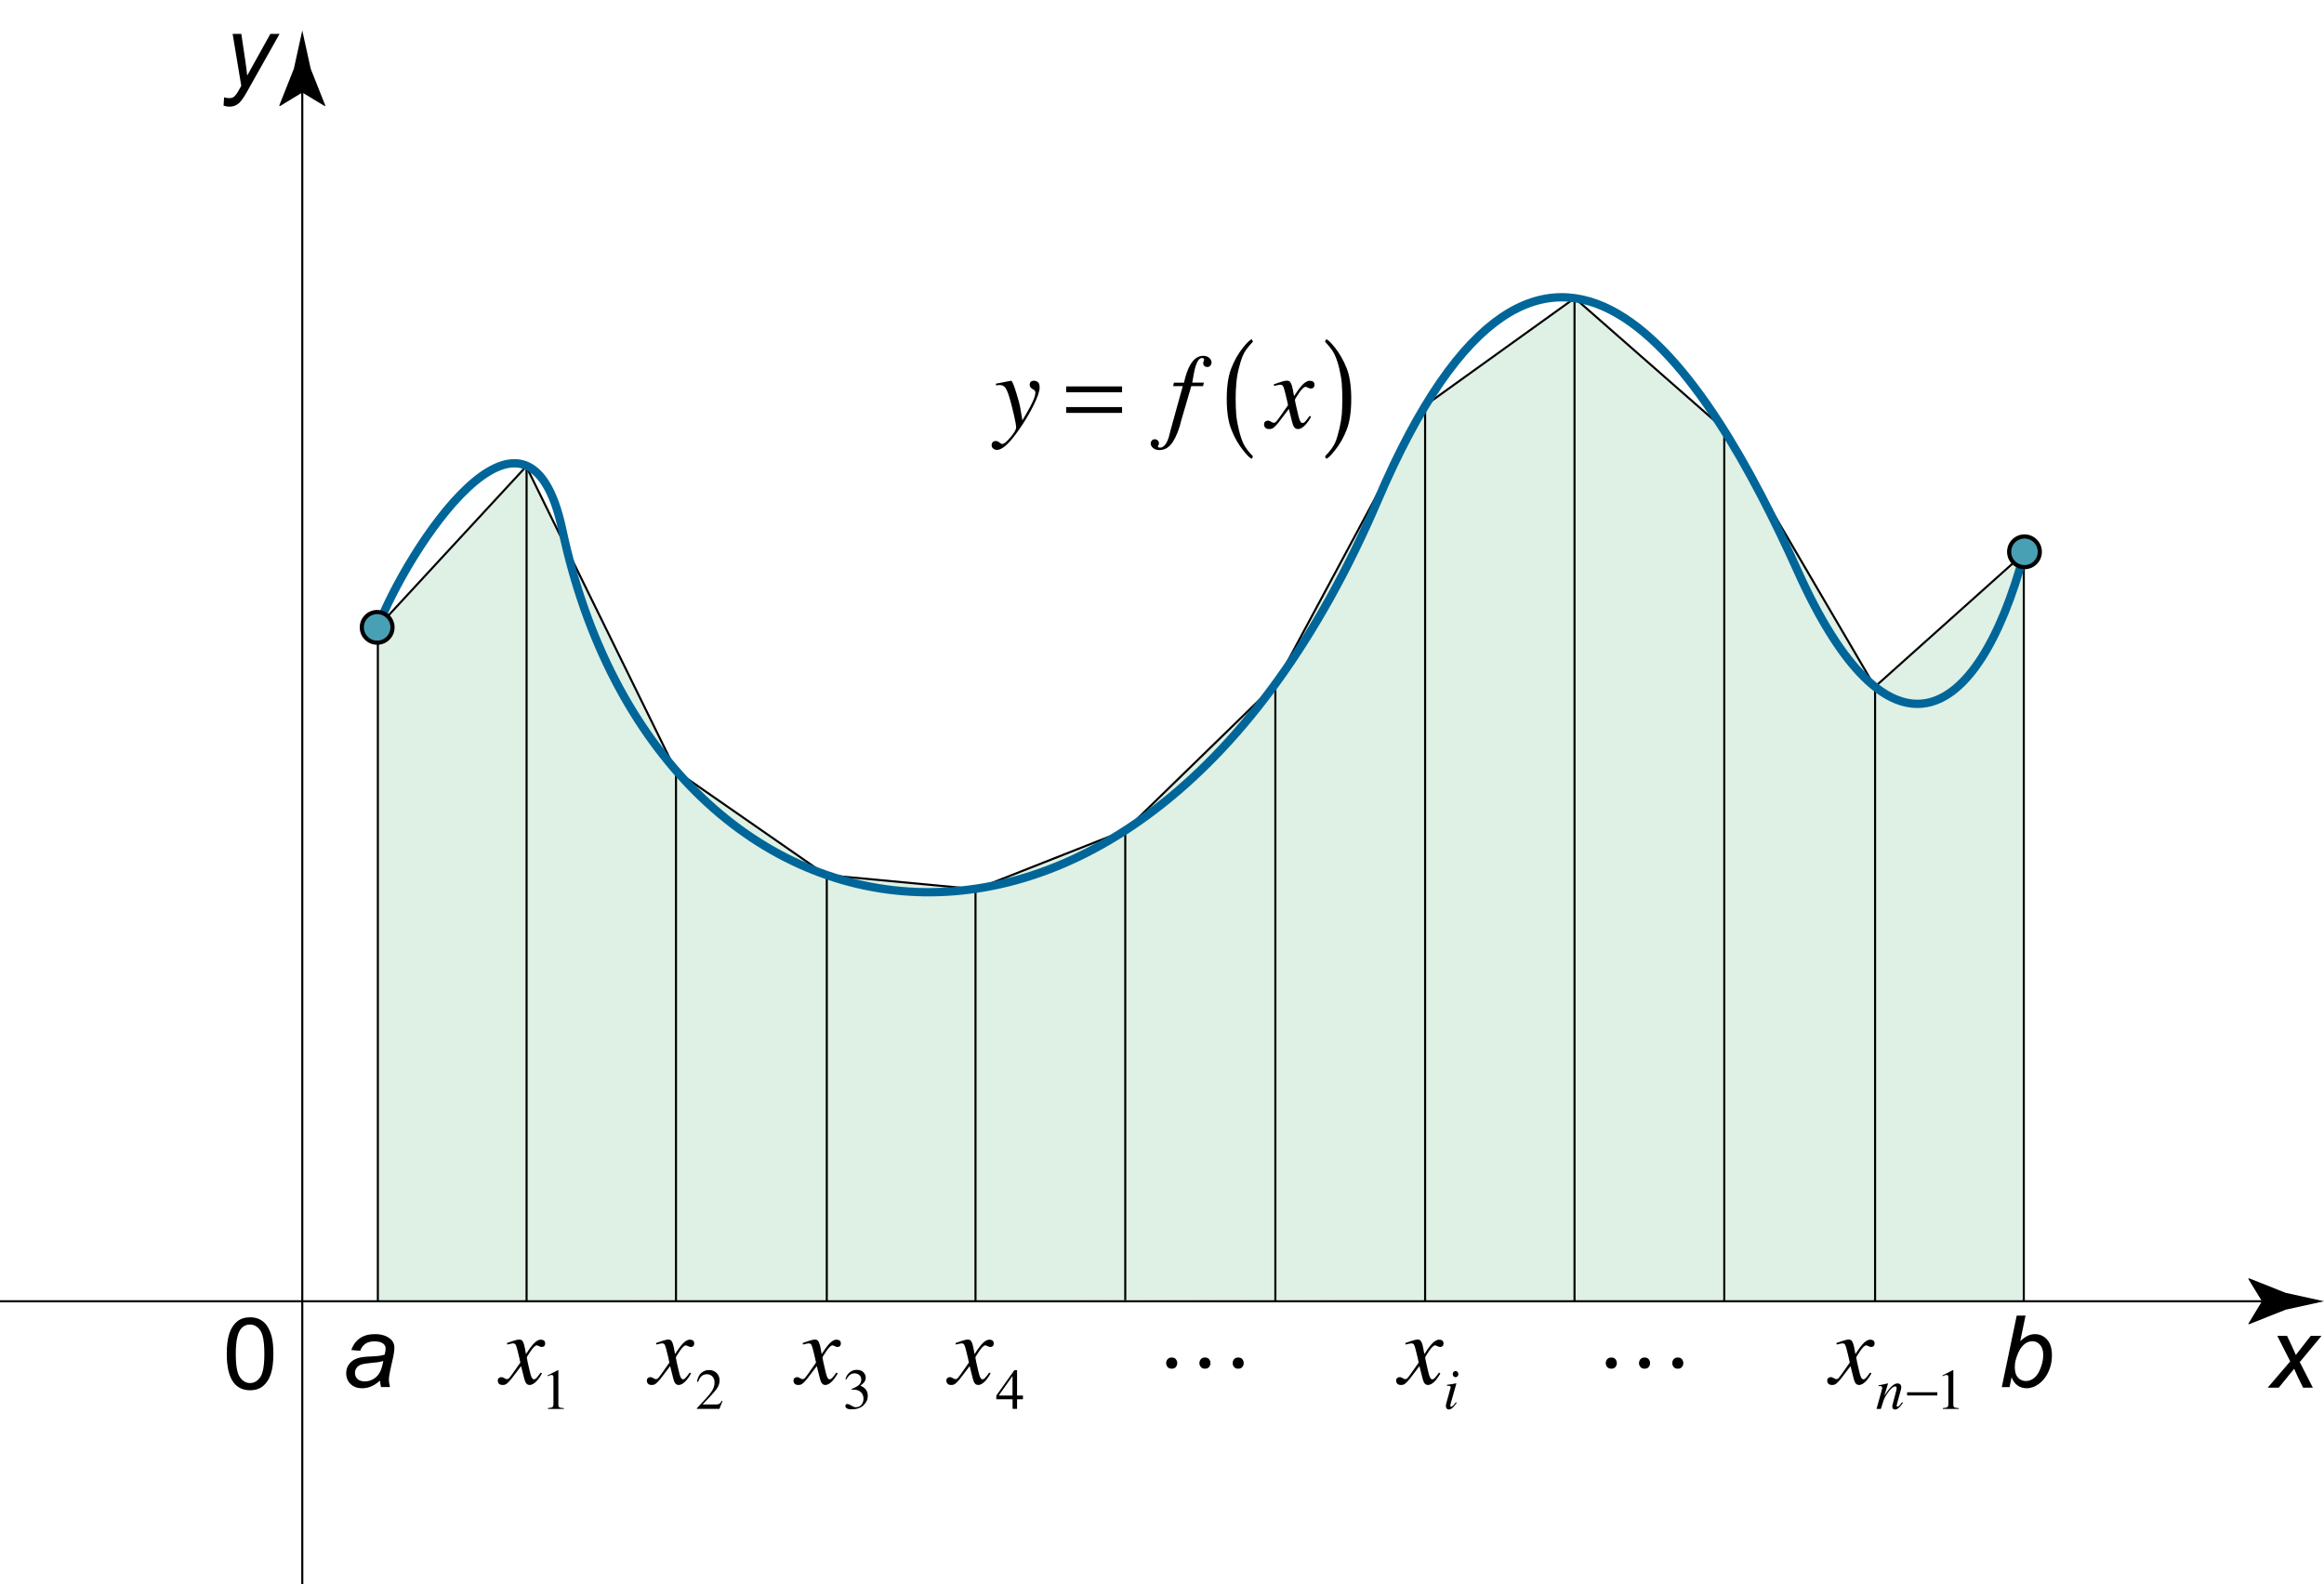 <?xml version="1.0" encoding="utf-8"?>
<!-- Generator: Adobe Illustrator 19.1.0, SVG Export Plug-In . SVG Version: 6.00 Build 0)  -->
<svg version="1.1" xmlns="http://www.w3.org/2000/svg" xmlns:xlink="http://www.w3.org/1999/xlink" x="0px" y="0px"
	 viewBox="0 0 279.333 190.409" style="enable-background:new 0 0 279.333 190.409;" xml:space="preserve">
<style type="text/css">
	.st0{opacity:0.15;fill:#299951;}
	.st1{fill:#131312;}
	.st2{fill:none;stroke:#000000;stroke-width:0.25;}
	.st3{fill:none;stroke:#000000;stroke-width:0.25;stroke-miterlimit:10;}
	.st4{fill:none;stroke:#006699;stroke-linecap:round;}
	.st5{fill:#48A0B5;stroke:#000000;stroke-width:0.5;}
</style>
<g id="_x3C_Layer_x3E_">
	<path class="st0" d="M63.375,156.411c0,0,0-83.692,0-100.501l0.01,0.01L45.448,75.326L45.5,75.618
		c0,13.499,0,80.708,0,80.708"/>
	<path class="st0" d="M63.25,156.369c0,0,0-83.692,0-100.501l-0.052,0.042l18,36.625h0.01c0,10.663,0,63.75,0,63.75"/>
	<path class="st0" d="M81.208,156.368c0,0,0-53.087,0-63.75l18.125,12.583v-0.208c0,8.593,0,51.375,0,51.375"/>
	<path class="st0" d="M117.25,156.326c0,0,0-41.255,0-49.542l-0.042,0.042l-17.896-1.688l0.062-0.146
		c0,8.593,0,51.375,0,51.375"/>
	<path class="st0" d="M135.25,156.284c0,0,0-47.05,0-56.5v0.021l-18.021,7.104l0.021-0.083c0,8.286,0,49.542,0,49.542"/>
	<path class="st0" d="M153.333,156.326c0,0,0-61.831,0-74.25l0.062,0.083l-18.125,17.646l0.021-0.062c0,9.45,0,56.5,0,56.5
		"/>
	<path class="st0" d="M171.333,156.368c0,0,0-89.693,0-107.708h-0.042l-17.938,33.417l-0.021-0.083
		c0,12.419,0,74.25,0,74.25"/>
	<path class="st0" d="M189.25,156.368c0,0,0-100.415,0-120.583v0.062l-17.958,12.896v0.042c0,18.015,0,107.708,0,107.708"
		/>
	<path class="st0" d="M189.292,156.409c0,0,0-100.415,0-120.583v0.021l17.979,15.771h0.021c0,17.527,0,104.792,0,104.792
		"/>
	<path class="st0" d="M207.208,156.326c0,0,0-87.264,0-104.792l-0.042-0.021l18.146,31l0.021,0.062
		c0,12.342,0,73.792,0,73.792"/>
	<path class="st0" d="M243.25,156.451c0,0,0-74.912,0-89.958h0.042L225.375,82.534v0.083c0,12.342,0,73.792,0,73.792"/>
	<path class="st1" d="M36.416,156.41"/>
	<line class="st1" x1="63.335" y1="156.491" x2="64.331" y2="156.491"/>
	<g>
		<g>
			<line class="st2" x1="0" y1="156.409" x2="273.219" y2="156.409"/>
			<g>
				<path d="M271.873,156.409l-1.644-2.702l0.092-0.061l4.406,1.75c1.535,0.338,3.07,0.675,4.606,1.013
					c-1.535,0.338-3.07,0.675-4.606,1.013l-4.406,1.75l-0.092-0.046L271.873,156.409z"/>
			</g>
		</g>
	</g>
	<g>
		<path d="M26.871,12.697l0.065-0.996c0.219,0.062,0.432,0.094,0.639,0.094c0.215,0,0.389-0.049,0.521-0.146
			c0.172-0.129,0.359-0.371,0.562-0.727l0.34-0.609l-1.037-6.24h1.043l0.469,3.147
			c0.094,0.621,0.174,1.242,0.24,1.863l2.783-5.01h1.107l-3.967,7.049c-0.383,0.688-0.723,1.143-1.02,1.365
			s-0.639,0.334-1.025,0.334C27.346,12.82,27.106,12.779,26.871,12.697z"/>
	</g>
	<g>
		<path d="M272.566,166.793l2.707-3.158l-1.553-3.064h1.172l0.527,1.107c0.195,0.414,0.371,0.81,0.527,1.19
			l1.793-2.297h1.295l-2.613,3.147l1.57,3.076h-1.172l-0.621-1.266c-0.133-0.27-0.283-0.604-0.451-1.002
			l-1.852,2.268H272.566z"/>
	</g>
	<g>
		<g>
			<line class="st2" x1="36.333" y1="190.409" x2="36.333" y2="9.773"/>
			<g>
				<path d="M36.333,11.12l-2.702,1.644l-0.061-0.092l1.75-4.406c0.338-1.535,0.675-3.07,1.013-4.606
					c0.338,1.535,0.675,3.07,1.013,4.606l1.75,4.406L39.05,12.763L36.333,11.12z"/>
			</g>
		</g>
	</g>
	<g>
		<path d="M27.256,162.724c0-1.016,0.104-1.833,0.314-2.452s0.519-1.097,0.932-1.433s0.931-0.504,1.556-0.504
			c0.461,0,0.865,0.093,1.213,0.278s0.635,0.453,0.861,0.803s0.404,0.775,0.533,1.277s0.193,1.179,0.193,2.03
			c0,1.008-0.103,1.821-0.31,2.44s-0.517,1.098-0.929,1.435s-0.933,0.507-1.562,0.507
			c-0.828,0-1.478-0.297-1.951-0.891C27.539,165.501,27.256,164.337,27.256,162.724z M28.34,162.724
			c0,1.41,0.165,2.349,0.495,2.815s0.737,0.7,1.222,0.7s0.892-0.234,1.222-0.703s0.495-1.406,0.495-2.812
			c0-1.414-0.165-2.353-0.495-2.818s-0.741-0.697-1.233-0.697c-0.484,0-0.871,0.205-1.16,0.615
			C28.521,160.347,28.34,161.314,28.34,162.724z"/>
	</g>
	<g>
		<g>
			<path d="M119.315,53.153c0.083-0.096,0.204-0.144,0.362-0.144c0.103,0,0.195,0.019,0.274,0.06
				c0.079,0.039,0.162,0.097,0.249,0.171l0.088,0.062c0.024,0.021,0.053,0.036,0.084,0.046
				c0.031,0.011,0.065,0.016,0.102,0.016c0.204,0,0.531-0.269,0.982-0.806s0.677-0.929,0.677-1.174
				c0-0.232-0.077-0.689-0.233-1.37c-0.156-0.681-0.307-1.287-0.452-1.818c-0.204-0.747-0.39-1.253-0.559-1.519
				c-0.168-0.266-0.417-0.398-0.745-0.398c-0.025,0-0.068,0.003-0.128,0.009c-0.06,0.006-0.163,0.018-0.309,0.034
				v-0.206l1.702-0.33l0.131-0.013c0.103-0.013,0.304,0.456,0.599,1.403c0.267,0.853,0.432,1.473,0.496,1.861
				l0.252,1.488c0.436-0.733,0.758-1.295,0.962-1.686c0.399-0.77,0.599-1.31,0.599-1.618
				c0-0.071-0.013-0.141-0.037-0.209c-0.025-0.069-0.083-0.128-0.175-0.178l-0.106-0.056
				c-0.066-0.033-0.144-0.096-0.233-0.187c-0.09-0.092-0.134-0.215-0.134-0.369c0-0.129,0.041-0.237,0.124-0.325
				s0.208-0.131,0.375-0.131c0.207,0,0.376,0.061,0.505,0.184c0.129,0.123,0.193,0.332,0.193,0.627
				c0,0.445-0.243,1.161-0.73,2.147c-0.375,0.751-0.793,1.48-1.254,2.186c-0.578,0.88-1.075,1.56-1.491,2.037
				c-0.661,0.752-1.21,1.128-1.647,1.128c-0.171,0-0.321-0.052-0.452-0.156s-0.197-0.245-0.197-0.424
				C119.19,53.363,119.232,53.248,119.315,53.153z"/>
		</g>
		<g>
			<path d="M128.148,46.447h6.718v0.705h-6.718V46.447z M128.148,48.93h6.718v0.699h-6.718V48.93z"/>
		</g>
		<g>
			<path d="M145.486,43.94c-0.092,0.116-0.219,0.175-0.381,0.175c-0.142,0-0.258-0.045-0.35-0.135
				c-0.092-0.09-0.137-0.195-0.137-0.317c0-0.084,0.039-0.228,0.118-0.433c0-0.054-0.027-0.102-0.081-0.144
				c-0.047-0.038-0.104-0.056-0.171-0.056c-0.312,0-0.573,0.335-0.784,1.006c-0.117,0.388-0.25,1.04-0.397,1.956
				h1.392l-0.088,0.418h-1.419l-1.193,4.075c-0.252,1.077-0.591,1.948-1.016,2.613s-0.968,0.997-1.63,0.997
				c-0.304,0-0.553-0.081-0.747-0.243s-0.291-0.343-0.291-0.543c0-0.124,0.04-0.241,0.121-0.349
				c0.081-0.108,0.203-0.162,0.365-0.162c0.142,0,0.261,0.047,0.358,0.14c0.098,0.094,0.146,0.209,0.146,0.346
				c0,0.075-0.021,0.151-0.065,0.228c-0.043,0.077-0.065,0.13-0.065,0.159c0,0.038,0.024,0.069,0.072,0.094
				s0.109,0.038,0.184,0.038c0.354,0,0.654-0.279,0.9-0.836c0.129-0.291,0.247-0.692,0.355-1.204l1.482-5.352
				h-1.154l0.088-0.418h1.208c0.228-0.969,0.482-1.687,0.766-2.152c0.421-0.715,0.941-1.073,1.56-1.073
				c0.283,0,0.519,0.081,0.707,0.243c0.189,0.163,0.282,0.348,0.282,0.555
				C145.622,43.698,145.577,43.823,145.486,43.94z"/>
		</g>
		<g>
			<path d="M152.084,50.661c0.1-0.068,0.202-0.103,0.306-0.103c0.05,0,0.1,0.007,0.15,0.022
				c0.05,0.015,0.103,0.039,0.162,0.072l0.218,0.119c0.029,0.017,0.058,0.028,0.084,0.034
				c0.027,0.006,0.058,0.009,0.091,0.009c0.103,0,0.184-0.026,0.24-0.078c0.056-0.052,0.2-0.234,0.434-0.546
				c0.153-0.204,0.503-0.701,1.048-1.491c0-0.029-0.048-0.252-0.144-0.67s-0.183-0.772-0.262-1.063
				c-0.079-0.295-0.15-0.49-0.212-0.584c-0.062-0.093-0.18-0.14-0.35-0.14c-0.059,0-0.173,0.021-0.343,0.062
				c-0.108,0.025-0.225,0.054-0.35,0.087l-0.057-0.193l0.692-0.237c0.179-0.062,0.345-0.112,0.496-0.149
				c0.152-0.038,0.282-0.056,0.39-0.056c0.175,0,0.306,0.052,0.394,0.156c0.133,0.167,0.245,0.495,0.337,0.985
				l0.131,0.711c0.374-0.574,0.665-0.978,0.873-1.21c0.188-0.212,0.364-0.37,0.53-0.474
				c0.166-0.103,0.324-0.156,0.475-0.156c0.141,0,0.256,0.021,0.343,0.062c0.158,0.075,0.237,0.216,0.237,0.424
				c0,0.141-0.04,0.252-0.119,0.331s-0.181,0.118-0.306,0.118c-0.046,0-0.089-0.005-0.131-0.016
				c-0.041-0.01-0.085-0.026-0.131-0.046l-0.162-0.069c-0.046-0.021-0.09-0.039-0.131-0.053
				c-0.042-0.014-0.073-0.021-0.094-0.021c-0.188,0-0.447,0.242-0.779,0.727c-0.333,0.484-0.499,0.764-0.499,0.839
				c0,0.062,0.038,0.265,0.115,0.608s0.161,0.706,0.253,1.088c0.083,0.362,0.153,0.611,0.212,0.749
				c0.096,0.225,0.203,0.337,0.324,0.337c0.112,0,0.227-0.062,0.343-0.187c0.116-0.125,0.291-0.35,0.524-0.674
				l0.174,0.106c-0.179,0.325-0.363,0.601-0.555,0.83c-0.362,0.433-0.707,0.649-1.035,0.649
				c-0.208,0-0.373-0.1-0.493-0.299c-0.07-0.116-0.14-0.308-0.206-0.574l-0.387-1.541l-1.278,1.678
				c-0.25,0.291-0.442,0.486-0.577,0.586c-0.136,0.1-0.303,0.15-0.502,0.15c-0.267,0-0.447-0.083-0.543-0.249
				c-0.054-0.087-0.081-0.191-0.081-0.312C151.935,50.845,151.985,50.73,152.084,50.661z"/>
		</g>
		<g>
			<path d="M150.598,54.85l-0.125,0.284c-0.175,0-0.528-0.338-1.06-1.014c-0.569-0.709-1.033-1.522-1.391-2.441
				c-0.383-0.925-0.574-2.166-0.574-3.722c0-1.546,0.188-2.79,0.561-3.731c0.353-0.903,0.817-1.716,1.392-2.441
				c0.536-0.665,0.894-0.998,1.072-0.998l0.125,0.284c-0.632,0.654-1.044,1.23-1.235,1.727
				c-0.195,0.487-0.361,1.027-0.499,1.622c-0.142,0.606-0.231,1.176-0.268,1.711
				c-0.051,0.535-0.075,1.144-0.075,1.825c0,0.606,0.021,1.206,0.062,1.8c0.033,0.492,0.139,1.116,0.318,1.873
				c0.17,0.714,0.361,1.29,0.573,1.728C149.692,53.801,150.066,54.299,150.598,54.85z"/>
		</g>
		<g>
			<path d="M159.389,55.134l-0.131-0.284c0.644-0.665,1.062-1.241,1.254-1.727c0.162-0.395,0.324-0.941,0.486-1.638
				c0.137-0.6,0.231-1.165,0.28-1.695c0.042-0.595,0.062-1.206,0.062-1.833c0-0.595-0.021-1.198-0.062-1.809
				c-0.033-0.497-0.135-1.116-0.306-1.857c-0.153-0.654-0.349-1.23-0.586-1.727
				c-0.212-0.433-0.589-0.93-1.129-1.492l0.131-0.284c0.179,0,0.536,0.333,1.072,0.998
				c0.55,0.697,1.013,1.511,1.392,2.441c0.374,0.941,0.561,2.184,0.561,3.731c0,1.546-0.188,2.787-0.561,3.722
				c-0.357,0.919-0.821,1.732-1.392,2.441C159.929,54.796,159.572,55.134,159.389,55.134z"/>
		</g>
	</g>
	<g>
		<path d="M45.677,165.95c-0.367,0.316-0.721,0.548-1.06,0.694s-0.703,0.22-1.09,0.22
			c-0.574,0-1.037-0.169-1.389-0.507s-0.527-0.77-0.527-1.298c0-0.348,0.079-0.655,0.237-0.923
			s0.368-0.482,0.63-0.644s0.582-0.278,0.961-0.349c0.238-0.047,0.69-0.084,1.356-0.111s1.144-0.098,1.433-0.211
			c0.082-0.289,0.123-0.529,0.123-0.721c0-0.246-0.09-0.44-0.27-0.58c-0.246-0.195-0.606-0.293-1.078-0.293
			c-0.445,0-0.81,0.099-1.093,0.296s-0.489,0.477-0.618,0.841l-1.072-0.094c0.219-0.617,0.565-1.09,1.04-1.418
			s1.073-0.492,1.796-0.492c0.769,0,1.379,0.184,1.828,0.551c0.344,0.273,0.516,0.629,0.516,1.066
			c0,0.332-0.049,0.717-0.146,1.154l-0.346,1.547c-0.109,0.492-0.164,0.893-0.164,1.201
			c0,0.195,0.043,0.477,0.129,0.844h-1.072C45.742,166.52,45.7,166.263,45.677,165.95z M46.07,163.571
			c-0.148,0.059-0.308,0.103-0.477,0.135s-0.454,0.065-0.853,0.1c-0.617,0.055-1.053,0.124-1.307,0.208
			s-0.445,0.218-0.574,0.401s-0.193,0.387-0.193,0.609c0,0.297,0.102,0.541,0.308,0.732s0.497,0.287,0.876,0.287
			c0.352,0,0.69-0.093,1.014-0.278s0.58-0.444,0.768-0.776S45.964,164.185,46.07,163.571z"/>
	</g>
	<g>
		<path d="M240.607,166.724l1.793-8.59h1.06l-0.639,3.07c0.336-0.309,0.641-0.526,0.914-0.653
			s0.559-0.19,0.856-0.19c0.582,0,1.067,0.217,1.456,0.65s0.583,1.065,0.583,1.893
			c0,0.551-0.078,1.055-0.234,1.512s-0.35,0.841-0.58,1.151s-0.469,0.559-0.715,0.744s-0.498,0.324-0.756,0.416
			s-0.506,0.138-0.744,0.138c-0.41,0-0.771-0.108-1.084-0.325s-0.557-0.548-0.732-0.993l-0.246,1.178H240.607z
			 M242.177,164.169l-0.006,0.199c0,0.531,0.127,0.935,0.381,1.213s0.57,0.416,0.949,0.416
			c0.371,0,0.712-0.13,1.022-0.39s0.565-0.665,0.765-1.216s0.299-1.059,0.299-1.523
			c0-0.523-0.126-0.93-0.378-1.219s-0.564-0.434-0.935-0.434c-0.383,0-0.734,0.147-1.055,0.442
			s-0.588,0.749-0.803,1.362C242.257,163.477,242.177,163.86,242.177,164.169z"/>
	</g>
	<path class="st3" d="M81.25,92.659c0,10.663,0,63.75,0,63.75"/>
	<path class="st3" d="M99.375,105.034c0,8.593,0,51.375,0,51.375"/>
	<path class="st3" d="M153.292,82.118c0,12.419,0,74.25,0,74.25"/>
	<g>
		<g>
			<path d="M59.974,165.623c0.094-0.065,0.19-0.097,0.287-0.097c0.047,0,0.094,0.007,0.141,0.021
				s0.098,0.036,0.152,0.067l0.205,0.111c0.027,0.016,0.054,0.026,0.079,0.032s0.054,0.009,0.085,0.009
				c0.098,0,0.173-0.024,0.226-0.073s0.189-0.22,0.407-0.513c0.144-0.191,0.473-0.658,0.984-1.4
				c0-0.027-0.045-0.237-0.135-0.63s-0.172-0.726-0.246-0.999c-0.074-0.277-0.141-0.46-0.199-0.548
				s-0.168-0.132-0.328-0.132c-0.055,0-0.162,0.019-0.322,0.059c-0.102,0.023-0.211,0.051-0.328,0.082l-0.053-0.182
				l0.65-0.223c0.168-0.059,0.323-0.105,0.466-0.141s0.265-0.053,0.366-0.053c0.164,0,0.287,0.049,0.369,0.146
				c0.125,0.156,0.231,0.465,0.316,0.926l0.123,0.668c0.352-0.539,0.625-0.918,0.82-1.137
				c0.176-0.199,0.342-0.348,0.498-0.445s0.305-0.146,0.445-0.146c0.133,0,0.24,0.019,0.322,0.059
				c0.148,0.07,0.223,0.203,0.223,0.398c0,0.133-0.037,0.236-0.111,0.31s-0.17,0.111-0.287,0.111
				c-0.043,0-0.084-0.005-0.123-0.015s-0.08-0.024-0.123-0.044l-0.152-0.065c-0.043-0.019-0.084-0.036-0.123-0.05
				s-0.068-0.021-0.088-0.021c-0.176,0-0.42,0.228-0.732,0.683s-0.469,0.718-0.469,0.788
				c0,0.059,0.036,0.249,0.108,0.571s0.151,0.663,0.237,1.022c0.078,0.34,0.144,0.574,0.199,0.703
				c0.09,0.211,0.191,0.316,0.305,0.316c0.105,0,0.213-0.059,0.322-0.176s0.273-0.328,0.492-0.633l0.164,0.1
				c-0.168,0.305-0.342,0.565-0.521,0.779c-0.34,0.406-0.664,0.609-0.973,0.609c-0.195,0-0.35-0.094-0.463-0.281
				c-0.066-0.109-0.131-0.289-0.193-0.539l-0.363-1.447l-1.201,1.576c-0.234,0.273-0.415,0.457-0.542,0.551
				s-0.284,0.141-0.472,0.141c-0.25,0-0.42-0.078-0.51-0.234c-0.051-0.082-0.076-0.18-0.076-0.293
				C59.833,165.796,59.88,165.688,59.974,165.623z"/>
		</g>
		<g>
			<path d="M67.11,164.718c0.002,0.006,0.002,0.019,0.002,0.039v4.078c0,0.174,0.046,0.285,0.14,0.332
				c0.093,0.048,0.267,0.076,0.521,0.085v0.095h-1.914v-0.102c0.273-0.014,0.452-0.051,0.535-0.112
				c0.084-0.06,0.126-0.192,0.126-0.396v-3.137c0-0.108-0.014-0.191-0.041-0.248
				c-0.027-0.056-0.086-0.084-0.176-0.084c-0.059,0-0.135,0.016-0.229,0.049c-0.094,0.032-0.181,0.067-0.262,0.103
				v-0.095l1.243-0.634h0.041C67.104,164.704,67.109,164.712,67.11,164.718z"/>
		</g>
	</g>
	<g>
		<g>
			<path d="M77.89,165.623c0.094-0.065,0.19-0.097,0.287-0.097c0.047,0,0.094,0.007,0.141,0.021
				s0.098,0.036,0.152,0.067l0.205,0.111c0.027,0.016,0.054,0.026,0.079,0.032s0.054,0.009,0.085,0.009
				c0.098,0,0.173-0.024,0.226-0.073s0.189-0.22,0.407-0.513c0.144-0.191,0.473-0.658,0.984-1.4
				c0-0.027-0.045-0.237-0.135-0.63s-0.172-0.726-0.246-0.999c-0.074-0.277-0.141-0.46-0.199-0.548
				s-0.168-0.132-0.328-0.132c-0.055,0-0.162,0.019-0.322,0.059c-0.102,0.023-0.211,0.051-0.328,0.082l-0.053-0.182
				l0.65-0.223c0.168-0.059,0.323-0.105,0.466-0.141s0.265-0.053,0.366-0.053c0.164,0,0.287,0.049,0.369,0.146
				c0.125,0.156,0.231,0.465,0.316,0.926l0.123,0.668c0.352-0.539,0.625-0.918,0.82-1.137
				c0.176-0.199,0.342-0.348,0.498-0.445s0.305-0.146,0.445-0.146c0.133,0,0.24,0.019,0.322,0.059
				c0.148,0.07,0.223,0.203,0.223,0.398c0,0.133-0.037,0.236-0.111,0.31s-0.17,0.111-0.287,0.111
				c-0.043,0-0.084-0.005-0.123-0.015s-0.08-0.024-0.123-0.044l-0.152-0.065c-0.043-0.019-0.084-0.036-0.123-0.05
				s-0.068-0.021-0.088-0.021c-0.176,0-0.42,0.228-0.732,0.683s-0.469,0.718-0.469,0.788
				c0,0.059,0.036,0.249,0.108,0.571s0.151,0.663,0.237,1.022c0.078,0.34,0.144,0.574,0.199,0.703
				c0.09,0.211,0.191,0.316,0.305,0.316c0.105,0,0.213-0.059,0.322-0.176s0.273-0.328,0.492-0.633l0.164,0.1
				c-0.168,0.305-0.342,0.565-0.521,0.779c-0.34,0.406-0.664,0.609-0.973,0.609c-0.195,0-0.35-0.094-0.463-0.281
				c-0.066-0.109-0.131-0.289-0.193-0.539l-0.363-1.447l-1.201,1.576c-0.234,0.273-0.415,0.457-0.542,0.551
				s-0.284,0.141-0.472,0.141c-0.25,0-0.42-0.078-0.51-0.234c-0.051-0.082-0.076-0.18-0.076-0.293
				C77.749,165.796,77.796,165.688,77.89,165.623z"/>
		</g>
		<g>
			<path d="M83.759,169.269c0.827-0.857,1.388-1.487,1.684-1.889s0.444-0.793,0.444-1.175
				c0-0.333-0.09-0.588-0.271-0.763s-0.397-0.263-0.647-0.263c-0.31,0-0.56,0.113-0.752,0.339
				c-0.106,0.124-0.208,0.315-0.305,0.572l-0.145-0.031c0.113-0.519,0.304-0.879,0.574-1.081
				s0.56-0.303,0.869-0.303c0.382,0,0.69,0.12,0.927,0.36c0.236,0.24,0.354,0.534,0.354,0.882
				c0,0.37-0.128,0.727-0.383,1.069c-0.255,0.343-0.81,0.953-1.664,1.831h1.555c0.217,0,0.37-0.026,0.458-0.078
				c0.088-0.052,0.188-0.178,0.298-0.379l0.088,0.041l-0.376,0.944h-2.707V169.269z"/>
		</g>
	</g>
	<g>
		<g>
			<path d="M167.952,165.623c0.094-0.065,0.19-0.097,0.287-0.097c0.047,0,0.094,0.007,0.141,0.021
				s0.098,0.036,0.152,0.067l0.205,0.111c0.027,0.016,0.054,0.026,0.079,0.032s0.054,0.009,0.085,0.009
				c0.098,0,0.173-0.024,0.226-0.073s0.189-0.22,0.407-0.513c0.144-0.191,0.473-0.658,0.984-1.4
				c0-0.027-0.045-0.237-0.135-0.63s-0.172-0.726-0.246-0.999c-0.074-0.277-0.141-0.46-0.199-0.548
				s-0.168-0.132-0.328-0.132c-0.055,0-0.162,0.019-0.322,0.059c-0.102,0.023-0.211,0.051-0.328,0.082l-0.053-0.182
				l0.65-0.223c0.168-0.059,0.323-0.105,0.466-0.141s0.265-0.053,0.366-0.053c0.164,0,0.287,0.049,0.369,0.146
				c0.125,0.156,0.231,0.465,0.316,0.926l0.123,0.668c0.352-0.539,0.625-0.918,0.82-1.137
				c0.176-0.199,0.342-0.348,0.498-0.445s0.305-0.146,0.445-0.146c0.133,0,0.24,0.019,0.322,0.059
				c0.148,0.07,0.223,0.203,0.223,0.398c0,0.133-0.037,0.236-0.111,0.31s-0.17,0.111-0.287,0.111
				c-0.043,0-0.084-0.005-0.123-0.015s-0.08-0.024-0.123-0.044l-0.152-0.065c-0.043-0.019-0.084-0.036-0.123-0.05
				s-0.068-0.021-0.088-0.021c-0.176,0-0.42,0.228-0.732,0.683s-0.469,0.718-0.469,0.788
				c0,0.059,0.036,0.249,0.108,0.571s0.151,0.663,0.237,1.022c0.078,0.34,0.144,0.574,0.199,0.703
				c0.09,0.211,0.191,0.316,0.305,0.316c0.105,0,0.213-0.059,0.322-0.176s0.273-0.328,0.492-0.633l0.164,0.1
				c-0.168,0.305-0.342,0.565-0.521,0.779c-0.34,0.406-0.664,0.609-0.973,0.609c-0.195,0-0.35-0.094-0.463-0.281
				c-0.066-0.109-0.131-0.289-0.193-0.539l-0.363-1.447l-1.201,1.576c-0.234,0.273-0.415,0.457-0.542,0.551
				s-0.284,0.141-0.472,0.141c-0.25,0-0.42-0.078-0.51-0.234c-0.051-0.082-0.076-0.18-0.076-0.293
				C167.812,165.796,167.859,165.688,167.952,165.623z"/>
		</g>
		<g>
			<path d="M175.032,166.276c0.013,0.008,0.017,0.018,0.015,0.028l-0.684,2.419
				c-0.031,0.129-0.047,0.205-0.047,0.231c0,0.033,0.006,0.062,0.019,0.088c0.012,0.027,0.04,0.04,0.085,0.04
				c0.077,0,0.179-0.066,0.306-0.199c0.074-0.079,0.166-0.192,0.273-0.339l0.088,0.074l-0.033,0.048
				c-0.17,0.237-0.31,0.407-0.42,0.512c-0.174,0.162-0.344,0.243-0.508,0.243c-0.098,0-0.179-0.04-0.242-0.122
				c-0.065-0.081-0.098-0.177-0.098-0.287c0-0.065,0.005-0.123,0.014-0.172c0.01-0.048,0.026-0.12,0.051-0.215
				l0.482-1.741c0.007-0.027,0.013-0.052,0.018-0.074c0.004-0.022,0.006-0.045,0.006-0.067
				c0-0.082-0.029-0.132-0.09-0.151c-0.059-0.019-0.178-0.028-0.353-0.028v-0.112
				c0.186-0.022,0.32-0.04,0.402-0.053c0.082-0.012,0.164-0.025,0.247-0.038c0.107-0.019,0.21-0.039,0.306-0.061
				S175.019,166.269,175.032,166.276z M174.712,165.428c-0.066-0.072-0.099-0.159-0.099-0.261
				c0-0.104,0.032-0.192,0.099-0.265c0.065-0.072,0.144-0.108,0.236-0.108c0.093,0,0.172,0.036,0.239,0.108
				c0.066,0.072,0.1,0.16,0.1,0.265c0,0.103-0.033,0.191-0.1,0.262c-0.067,0.071-0.146,0.107-0.239,0.107
				C174.857,165.536,174.777,165.5,174.712,165.428z"/>
		</g>
	</g>
	<g>
		<g>
			<path d="M219.765,165.623c0.094-0.065,0.19-0.097,0.287-0.097c0.047,0,0.094,0.007,0.141,0.021
				s0.098,0.036,0.152,0.067l0.205,0.111c0.027,0.016,0.054,0.026,0.079,0.032s0.054,0.009,0.085,0.009
				c0.098,0,0.173-0.024,0.226-0.073s0.189-0.22,0.407-0.513c0.144-0.191,0.473-0.658,0.984-1.4
				c0-0.027-0.045-0.237-0.135-0.63s-0.172-0.726-0.246-0.999c-0.074-0.277-0.141-0.46-0.199-0.548
				s-0.168-0.132-0.328-0.132c-0.055,0-0.162,0.019-0.322,0.059c-0.102,0.023-0.211,0.051-0.328,0.082l-0.053-0.182
				l0.65-0.223c0.168-0.059,0.323-0.105,0.466-0.141s0.265-0.053,0.366-0.053c0.164,0,0.287,0.049,0.369,0.146
				c0.125,0.156,0.231,0.465,0.316,0.926l0.123,0.668c0.352-0.539,0.625-0.918,0.82-1.137
				c0.176-0.199,0.342-0.348,0.498-0.445s0.305-0.146,0.445-0.146c0.133,0,0.24,0.019,0.322,0.059
				c0.148,0.07,0.223,0.203,0.223,0.398c0,0.133-0.037,0.236-0.111,0.31s-0.17,0.111-0.287,0.111
				c-0.043,0-0.084-0.005-0.123-0.015s-0.08-0.024-0.123-0.044l-0.152-0.065c-0.043-0.019-0.084-0.036-0.123-0.05
				s-0.068-0.021-0.088-0.021c-0.176,0-0.42,0.228-0.732,0.683s-0.469,0.718-0.469,0.788
				c0,0.059,0.036,0.249,0.108,0.571s0.151,0.663,0.237,1.022c0.078,0.34,0.144,0.574,0.199,0.703
				c0.09,0.211,0.191,0.316,0.305,0.316c0.105,0,0.213-0.059,0.322-0.176s0.273-0.328,0.492-0.633l0.164,0.1
				c-0.168,0.305-0.342,0.565-0.521,0.779c-0.34,0.406-0.664,0.609-0.973,0.609c-0.195,0-0.35-0.094-0.463-0.281
				c-0.066-0.109-0.131-0.289-0.193-0.539l-0.363-1.447l-1.201,1.576c-0.234,0.273-0.415,0.457-0.542,0.551
				s-0.284,0.141-0.472,0.141c-0.25,0-0.42-0.078-0.51-0.234c-0.051-0.082-0.076-0.18-0.076-0.293
				C219.624,165.796,219.671,165.688,219.765,165.623z"/>
		</g>
		<g>
			<path d="M225.552,169.347l0.58-2.094c0.05-0.177,0.078-0.284,0.086-0.321c0.008-0.038,0.012-0.078,0.012-0.121
				c0-0.065-0.018-0.117-0.055-0.155c-0.038-0.037-0.111-0.056-0.219-0.056c-0.027,0-0.055,0.002-0.08,0.005
				c-0.025,0.004-0.055,0.008-0.086,0.012v-0.111c0.145-0.022,0.249-0.04,0.31-0.051
				c0.062-0.012,0.129-0.025,0.201-0.041l0.602-0.132c0.014,0.009,0.022,0.019,0.027,0.03l-0.449,1.457
				c0.277-0.423,0.51-0.736,0.695-0.942c0.328-0.363,0.621-0.545,0.881-0.545c0.1,0,0.185,0.019,0.259,0.058
				c0.138,0.074,0.208,0.209,0.208,0.403c0,0.054-0.006,0.11-0.018,0.169s-0.025,0.122-0.044,0.19l-0.446,1.623
				c-0.008,0.033-0.019,0.075-0.029,0.123c-0.012,0.049-0.018,0.083-0.018,0.103c0,0.034,0.008,0.065,0.023,0.092
				s0.041,0.04,0.076,0.04c0.057,0,0.121-0.034,0.195-0.102c0.072-0.069,0.193-0.217,0.359-0.442l0.099,0.088
				c-0.182,0.251-0.325,0.427-0.432,0.528c-0.182,0.179-0.355,0.268-0.521,0.268c-0.075,0-0.147-0.025-0.218-0.076
				s-0.105-0.143-0.105-0.275c0-0.039,0.004-0.079,0.009-0.122c0.006-0.043,0.013-0.08,0.022-0.112l0.432-1.647
				c0.023-0.09,0.038-0.164,0.046-0.222s0.012-0.099,0.012-0.123c0-0.055-0.013-0.102-0.039-0.141
				c-0.026-0.04-0.072-0.06-0.138-0.06c-0.172,0-0.389,0.153-0.648,0.46c-0.154,0.183-0.31,0.4-0.467,0.653
				c-0.119,0.196-0.211,0.388-0.279,0.573c-0.068,0.186-0.176,0.525-0.323,1.017H225.552z"/>
		</g>
		<rect x="229.224" y="167.348" width="3.635" height="0.383"/>
		<g>
			<path d="M234.777,164.718c0.001,0.006,0.002,0.019,0.002,0.039v4.078c0,0.174,0.046,0.285,0.139,0.332
				c0.094,0.048,0.268,0.076,0.521,0.085v0.095h-1.914v-0.102c0.273-0.014,0.451-0.051,0.535-0.112
				c0.084-0.06,0.125-0.192,0.125-0.396v-3.137c0-0.108-0.014-0.191-0.04-0.248c-0.027-0.056-0.086-0.084-0.177-0.084
				c-0.059,0-0.135,0.016-0.229,0.049c-0.094,0.032-0.182,0.067-0.262,0.103v-0.095l1.242-0.634h0.041
				C234.771,164.704,234.775,164.712,234.777,164.718z"/>
		</g>
	</g>
	<path class="st3" d="M45.417,75.701c0,13.499,0,80.708,0,80.708"/>
	<path class="st3" d="M63.292,55.992c0,16.81,0,100.501,0,100.501"/>
	<path class="st3" d="M45.458,75.44"/>
	<path class="st3" d="M117.25,106.826c0,8.286,0,49.542,0,49.542"/>
	<path class="st3" d="M135.25,99.784c0,9.45,0,56.5,0,56.5"/>
	<path class="st3" d="M171.292,48.784c0,18.015,0,107.708,0,107.708"/>
	<path class="st3" d="M189.25,35.784c0,20.169,0,120.583,0,120.583"/>
	<path class="st3" d="M207.25,51.576c0,17.527,0,104.792,0,104.792"/>
	<path class="st3" d="M225.375,82.618c0,12.342,0,73.792,0,73.792"/>
	<path class="st3" d="M243.25,66.493c0,15.046,0,89.958,0,89.958"/>
	<line class="st3" x1="63.302" y1="56.003" x2="45.365" y2="75.409"/>
	<line class="st3" x1="81.24" y1="92.659" x2="63.24" y2="56.034"/>
	<line class="st3" x1="99.375" y1="105.243" x2="81.25" y2="92.659"/>
	<line class="st3" x1="117.208" y1="106.868" x2="99.312" y2="105.18"/>
	<line class="st3" x1="135.25" y1="99.805" x2="117.229" y2="106.909"/>
	<line class="st3" x1="153.354" y1="82.201" x2="135.229" y2="99.847"/>
	<line class="st3" x1="171.25" y1="48.784" x2="153.312" y2="82.201"/>
	<line class="st3" x1="189.25" y1="35.847" x2="171.292" y2="48.742"/>
	<line class="st3" x1="207.229" y1="51.576" x2="189.25" y2="35.805"/>
	<line class="st3" x1="225.354" y1="82.555" x2="207.208" y2="51.555"/>
	<line class="st3" x1="243.292" y1="66.493" x2="225.375" y2="82.534"/>
	<path class="st4" d="M45.375,75.451c3.5-9.25,17.965-31.669,22.208-11.792c11.5,53.875,69.386,63.442,98-3.5
		c20.25-47.375,39.75-15.375,50.5,8.5c10.795,23.975,21.5,19,27.25-2.25"/>
	<circle class="st5" cx="45.333" cy="75.409" r="1.844"/>
	<circle class="st5" cx="243.333" cy="66.326" r="1.844"/>
	<g>
		<g>
			<path d="M95.515,165.623c0.094-0.065,0.19-0.097,0.287-0.097c0.047,0,0.094,0.007,0.141,0.021
				s0.098,0.036,0.152,0.067l0.205,0.111c0.027,0.016,0.054,0.026,0.079,0.032s0.054,0.009,0.085,0.009
				c0.098,0,0.173-0.024,0.226-0.073s0.189-0.22,0.407-0.513c0.144-0.191,0.473-0.658,0.984-1.4
				c0-0.027-0.045-0.237-0.135-0.63s-0.172-0.726-0.246-0.999c-0.074-0.277-0.141-0.46-0.199-0.548
				s-0.168-0.132-0.328-0.132c-0.055,0-0.162,0.019-0.322,0.059c-0.102,0.023-0.211,0.051-0.328,0.082l-0.053-0.182
				l0.65-0.223c0.168-0.059,0.323-0.105,0.466-0.141s0.265-0.053,0.366-0.053c0.164,0,0.287,0.049,0.369,0.146
				c0.125,0.156,0.231,0.465,0.316,0.926l0.123,0.668c0.352-0.539,0.625-0.918,0.82-1.137
				c0.176-0.199,0.342-0.348,0.498-0.445s0.305-0.146,0.445-0.146c0.133,0,0.24,0.019,0.322,0.059
				c0.148,0.07,0.223,0.203,0.223,0.398c0,0.133-0.037,0.236-0.111,0.31s-0.17,0.111-0.287,0.111
				c-0.043,0-0.084-0.005-0.123-0.015s-0.08-0.024-0.123-0.044l-0.152-0.065c-0.043-0.019-0.084-0.036-0.123-0.05
				s-0.068-0.021-0.088-0.021c-0.176,0-0.42,0.228-0.732,0.683s-0.469,0.718-0.469,0.788
				c0,0.059,0.036,0.249,0.108,0.571s0.151,0.663,0.237,1.022c0.078,0.34,0.144,0.574,0.199,0.703
				c0.09,0.211,0.191,0.316,0.305,0.316c0.105,0,0.213-0.059,0.322-0.176s0.273-0.328,0.492-0.633l0.164,0.1
				c-0.168,0.305-0.342,0.565-0.521,0.779c-0.34,0.406-0.664,0.609-0.973,0.609c-0.195,0-0.35-0.094-0.463-0.281
				c-0.066-0.109-0.131-0.289-0.193-0.539l-0.363-1.447l-1.201,1.576c-0.234,0.273-0.415,0.457-0.542,0.551
				s-0.284,0.141-0.472,0.141c-0.25,0-0.42-0.078-0.51-0.234c-0.051-0.082-0.076-0.18-0.076-0.293
				C95.374,165.796,95.421,165.688,95.515,165.623z"/>
		</g>
		<g>
			<path d="M102.333,168.952c0.205,0.13,0.378,0.194,0.52,0.194c0.316,0,0.551-0.106,0.705-0.32
				c0.154-0.214,0.231-0.446,0.231-0.697c0-0.242-0.062-0.454-0.186-0.638c-0.21-0.31-0.565-0.465-1.064-0.465
				c-0.029,0-0.058,0.001-0.085,0.002c-0.027,0.001-0.059,0.004-0.095,0.008l-0.006-0.088
				c0.361-0.131,0.645-0.281,0.854-0.45c0.207-0.17,0.311-0.394,0.311-0.671c0-0.246-0.082-0.434-0.246-0.562
				s-0.351-0.193-0.56-0.193c-0.248,0-0.467,0.092-0.657,0.274c-0.104,0.1-0.216,0.253-0.335,0.461l-0.105-0.023
				c0.09-0.344,0.259-0.618,0.505-0.823s0.531-0.309,0.854-0.309c0.346,0,0.613,0.095,0.801,0.285
				c0.189,0.19,0.283,0.408,0.283,0.657c0,0.219-0.078,0.42-0.233,0.603c-0.088,0.103-0.225,0.221-0.41,0.349
				c0.217,0.093,0.391,0.201,0.521,0.325c0.246,0.237,0.37,0.538,0.37,0.901c0,0.429-0.169,0.808-0.507,1.135
				c-0.337,0.327-0.818,0.491-1.441,0.491c-0.278,0-0.473-0.041-0.585-0.124c-0.112-0.082-0.168-0.171-0.168-0.266
				c0-0.059,0.019-0.115,0.056-0.169c0.037-0.055,0.098-0.082,0.181-0.082
				C101.965,168.757,102.129,168.822,102.333,168.952z"/>
		</g>
	</g>
	<g>
		<g>
			<path d="M113.89,165.623c0.094-0.065,0.19-0.097,0.287-0.097c0.047,0,0.094,0.007,0.141,0.021
				s0.098,0.036,0.152,0.067l0.205,0.111c0.027,0.016,0.054,0.026,0.079,0.032s0.054,0.009,0.085,0.009
				c0.098,0,0.173-0.024,0.226-0.073s0.189-0.22,0.407-0.513c0.144-0.191,0.473-0.658,0.984-1.4
				c0-0.027-0.045-0.237-0.135-0.63s-0.172-0.726-0.246-0.999c-0.074-0.277-0.141-0.46-0.199-0.548
				s-0.168-0.132-0.328-0.132c-0.055,0-0.162,0.019-0.322,0.059c-0.102,0.023-0.211,0.051-0.328,0.082l-0.053-0.182
				l0.65-0.223c0.168-0.059,0.323-0.105,0.466-0.141s0.265-0.053,0.366-0.053c0.164,0,0.287,0.049,0.369,0.146
				c0.125,0.156,0.231,0.465,0.316,0.926l0.123,0.668c0.352-0.539,0.625-0.918,0.82-1.137
				c0.176-0.199,0.342-0.348,0.498-0.445s0.305-0.146,0.445-0.146c0.133,0,0.24,0.019,0.322,0.059
				c0.148,0.07,0.223,0.203,0.223,0.398c0,0.133-0.037,0.236-0.111,0.31s-0.17,0.111-0.287,0.111
				c-0.043,0-0.084-0.005-0.123-0.015s-0.08-0.024-0.123-0.044l-0.152-0.065c-0.043-0.019-0.084-0.036-0.123-0.05
				s-0.068-0.021-0.088-0.021c-0.176,0-0.42,0.228-0.732,0.683s-0.469,0.718-0.469,0.788
				c0,0.059,0.036,0.249,0.108,0.571s0.151,0.663,0.237,1.022c0.078,0.34,0.144,0.574,0.199,0.703
				c0.09,0.211,0.191,0.316,0.305,0.316c0.105,0,0.213-0.059,0.322-0.176s0.273-0.328,0.492-0.633l0.164,0.1
				c-0.168,0.305-0.342,0.565-0.521,0.779c-0.34,0.406-0.664,0.609-0.973,0.609c-0.195,0-0.35-0.094-0.463-0.281
				c-0.066-0.109-0.131-0.289-0.193-0.539l-0.363-1.447l-1.201,1.576c-0.234,0.273-0.415,0.457-0.542,0.551
				s-0.284,0.141-0.472,0.141c-0.25,0-0.42-0.078-0.51-0.234c-0.051-0.082-0.076-0.18-0.076-0.293
				C113.749,165.796,113.796,165.688,113.89,165.623z"/>
		</g>
		<g>
			<path d="M121.923,164.692h0.322v3.049h0.707v0.45h-0.707v1.155h-0.539v-1.155h-1.951v-0.45L121.923,164.692z
				 M121.7,165.392l-1.663,2.35h1.663V165.392z"/>
		</g>
	</g>
	<path d="M193.171,164.304c-0.112-0.14-0.168-0.294-0.168-0.462s0.056-0.322,0.168-0.462
		c0.112-0.14,0.28-0.21,0.504-0.21c0.224,0,0.39,0.07,0.498,0.21c0.108,0.14,0.162,0.294,0.162,0.462
		s-0.054,0.322-0.162,0.462c-0.108,0.14-0.274,0.21-0.498,0.21C193.451,164.514,193.283,164.444,193.171,164.304z
		 M197.167,164.304c-0.112-0.14-0.168-0.294-0.168-0.462s0.056-0.322,0.168-0.462c0.112-0.14,0.28-0.21,0.504-0.21
		c0.224,0,0.39,0.07,0.498,0.21c0.108,0.14,0.162,0.294,0.162,0.462s-0.054,0.322-0.162,0.462
		c-0.108,0.14-0.274,0.21-0.498,0.21C197.447,164.514,197.279,164.444,197.167,164.304z M201.163,164.304
		c-0.112-0.14-0.168-0.294-0.168-0.462s0.056-0.322,0.168-0.462c0.112-0.14,0.28-0.21,0.504-0.21
		c0.224,0,0.39,0.07,0.498,0.21c0.108,0.14,0.162,0.294,0.162,0.462s-0.054,0.322-0.162,0.462
		c-0.108,0.14-0.274,0.21-0.498,0.21C201.443,164.514,201.275,164.444,201.163,164.304z"/>
	<path d="M140.333,164.304c-0.112-0.14-0.168-0.294-0.168-0.462s0.056-0.322,0.168-0.462
		c0.112-0.14,0.28-0.21,0.504-0.21c0.224,0,0.39,0.07,0.498,0.21c0.108,0.14,0.162,0.294,0.162,0.462
		s-0.054,0.322-0.162,0.462c-0.108,0.14-0.274,0.21-0.498,0.21C140.613,164.514,140.445,164.444,140.333,164.304z
		 M144.329,164.304c-0.112-0.14-0.168-0.294-0.168-0.462s0.056-0.322,0.168-0.462c0.112-0.14,0.28-0.21,0.504-0.21
		c0.224,0,0.39,0.07,0.498,0.21c0.108,0.14,0.162,0.294,0.162,0.462s-0.054,0.322-0.162,0.462
		c-0.108,0.14-0.274,0.21-0.498,0.21C144.609,164.514,144.441,164.444,144.329,164.304z M148.325,164.304
		c-0.112-0.14-0.168-0.294-0.168-0.462s0.056-0.322,0.168-0.462c0.112-0.14,0.28-0.21,0.504-0.21
		c0.224,0,0.39,0.07,0.498,0.21c0.108,0.14,0.162,0.294,0.162,0.462s-0.054,0.322-0.162,0.462
		c-0.108,0.14-0.274,0.21-0.498,0.21C148.605,164.514,148.437,164.444,148.325,164.304z"/>
</g>
<g id="_x3C_Layer_x3E__1_">
	<g>
	</g>
</g>
</svg>
